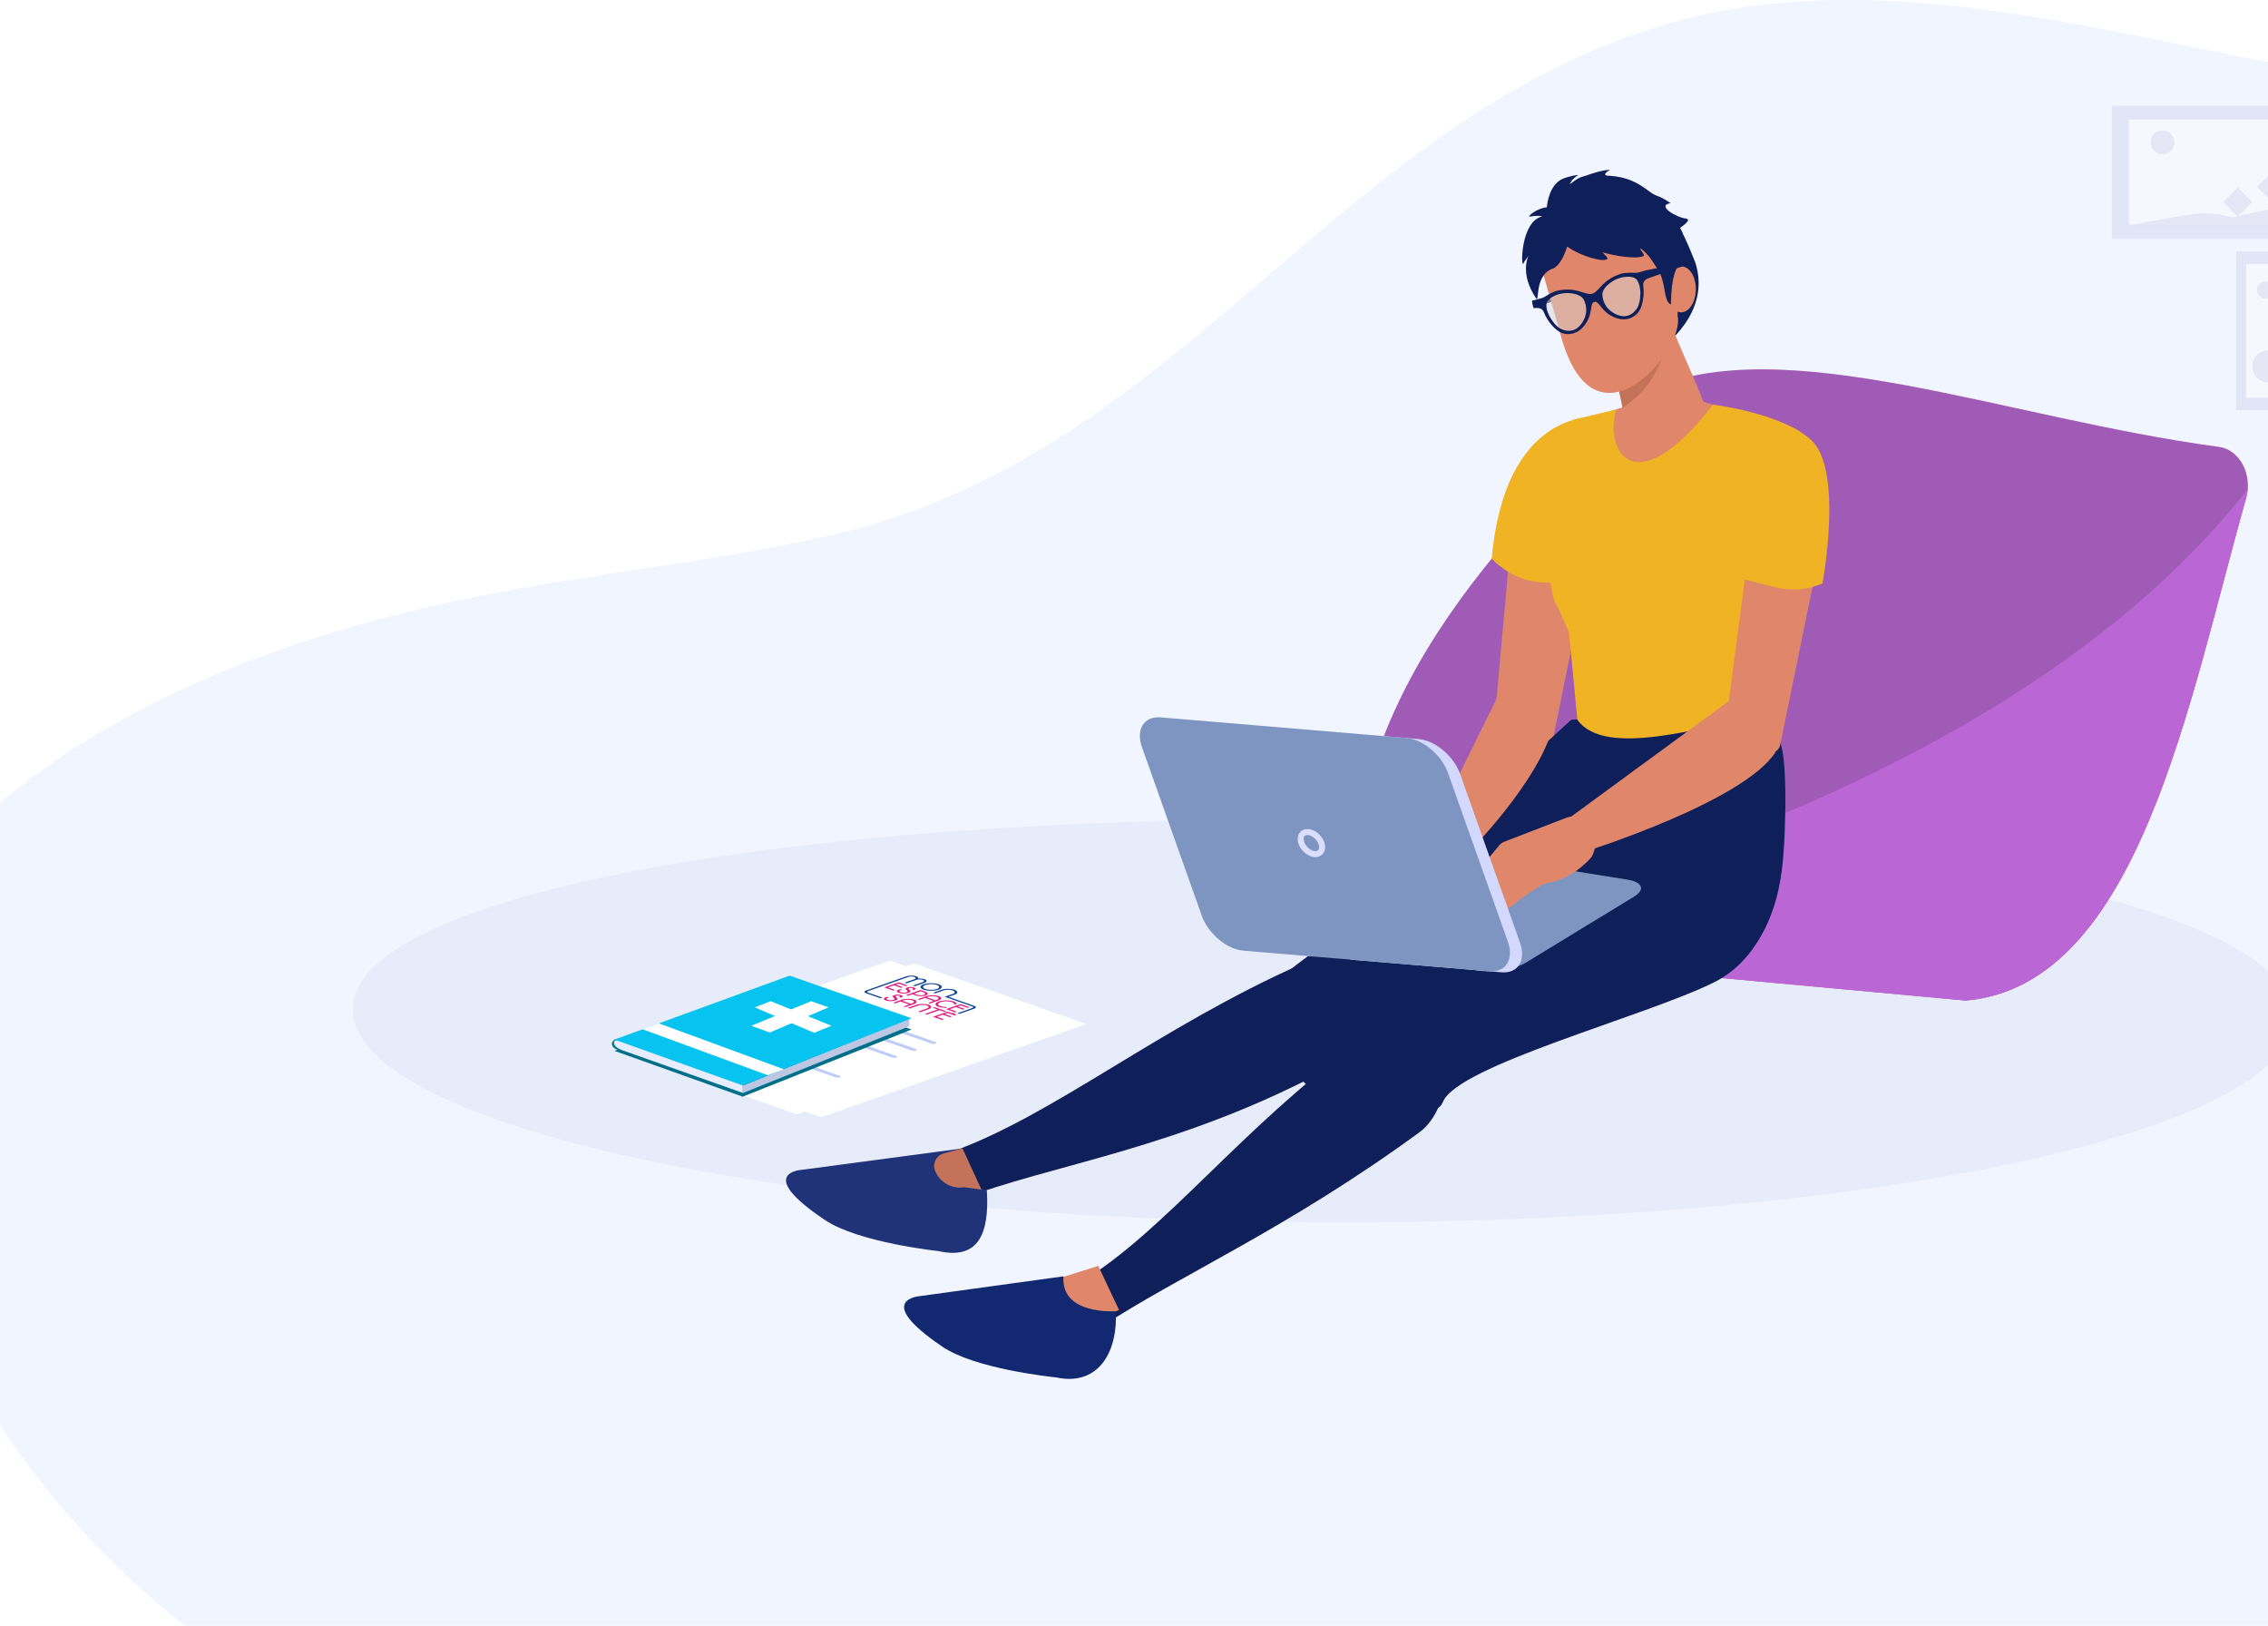 <svg width="360" height="258" viewBox="0 0 360 258" fill="none" xmlns="http://www.w3.org/2000/svg">
    <g clip-path="url(#clip0_35419_38609)">
        <g clip-path="url(#clip1_35419_38609)">
            <path d="M38.87 264.916C36.701 263.484 34.548 261.977 32.413 260.393C6.287 240.995 -11.982 212.976 -18.199 182.768C-20.361 172.27 -21.074 161.234 -17.498 151.063C-13.387 139.373 -3.941 129.81 6.643 122.234C28.463 106.613 55.518 98.193 82.728 93.327C99.526 90.323 116.606 88.565 133.169 84.619C186.948 71.83 211.275 20.809 262.313 4.479C296.548 -6.473 333.759 5.32 369.371 11.63C414.171 19.569 462.42 19.222 501.645 40.509C526.38 53.938 545.047 74.763 563.093 95.22C574.697 108.375 586.837 122.947 586.998 139.833C587.221 163.049 566.173 183.941 550.948 200.781C502.892 253.935 562.5 308.552 453.686 306.966C399.358 306.167 345.116 297.215 291.822 288.28C207.966 274.228 113.542 314.184 38.87 264.916Z" fill="#F1F5FF"/>
            <path d="M56 160.182C55.941 178.464 124.842 193.596 209.894 193.975C294.946 194.354 363.943 179.836 364 161.558C364.057 143.279 295.628 130.361 210.574 129.991C125.52 129.62 56.059 141.904 56 160.182Z" fill="#E7ECFA"/>
            <path fill-rule="evenodd" clip-rule="evenodd" d="M114.559 152.124C114.559 151.878 114.359 151.678 114.112 151.678L103.395 151.678C103.148 151.678 102.948 151.878 102.948 152.124C102.948 152.371 103.148 152.571 103.395 152.571L114.112 152.571C114.359 152.571 114.559 152.371 114.559 152.124Z" fill="#E7ECFA"/>
            <path fill-rule="evenodd" clip-rule="evenodd" d="M309.645 155.012C309.645 155.259 309.844 155.459 310.091 155.459L320.808 155.459C321.055 155.459 321.255 155.259 321.255 155.012C321.255 154.766 321.055 154.566 320.808 154.566L310.091 154.566C309.844 154.566 309.645 154.766 309.645 155.012Z" fill="#E7ECFA"/>
            <path fill-rule="evenodd" clip-rule="evenodd" d="M110.203 155.507C110.203 155.26 110.003 155.061 109.757 155.061L99.039 155.061C98.793 155.061 98.593 155.26 98.593 155.507C98.593 155.754 98.793 155.954 99.039 155.954L109.757 155.954C110.003 155.954 110.203 155.754 110.203 155.507Z" fill="#E7ECFA"/>
            <path fill-rule="evenodd" clip-rule="evenodd" d="M314 151.628C314 151.874 314.2 152.074 314.447 152.074L325.164 152.074C325.41 152.074 325.61 151.874 325.61 151.628C325.61 151.381 325.41 151.181 325.164 151.181L314.447 151.181C314.2 151.181 314 151.381 314 151.628Z" fill="#E7ECFA"/>
            <path fill-rule="evenodd" clip-rule="evenodd" d="M107.301 158.898C107.301 158.651 107.101 158.451 106.854 158.451L96.137 158.451C95.89 158.451 95.691 158.651 95.691 158.898C95.691 159.144 95.89 159.344 96.137 159.344L106.854 159.344C107.101 159.344 107.301 159.144 107.301 158.898Z" fill="#E7ECFA"/>
            <path fill-rule="evenodd" clip-rule="evenodd" d="M316.902 148.241C316.902 148.488 317.102 148.687 317.349 148.687L328.066 148.687C328.313 148.687 328.513 148.488 328.513 148.241C328.513 147.994 328.313 147.794 328.066 147.794L317.349 147.794C317.102 147.794 316.902 147.994 316.902 148.241Z" fill="#E7ECFA"/>
            <path fill-rule="evenodd" clip-rule="evenodd" d="M108.27 162.281C108.27 162.034 108.07 161.834 107.823 161.834L98.557 161.834C98.311 161.834 98.111 162.034 98.111 162.281C98.111 162.527 98.311 162.727 98.557 162.727L107.823 162.727C108.07 162.727 108.27 162.527 108.27 162.281Z" fill="#E7ECFA"/>
            <path fill-rule="evenodd" clip-rule="evenodd" d="M315.934 144.854C315.934 145.101 316.134 145.301 316.38 145.301L325.646 145.301C325.893 145.301 326.093 145.101 326.093 144.854C326.093 144.608 325.893 144.408 325.646 144.408L316.38 144.408C316.134 144.408 315.934 144.608 315.934 144.854Z" fill="#E7ECFA"/>
            <path fill-rule="evenodd" clip-rule="evenodd" d="M111.652 165.671C111.652 165.425 111.452 165.225 111.206 165.225L101.94 165.225C101.693 165.225 101.493 165.425 101.493 165.671C101.493 165.918 101.693 166.118 101.94 166.118L111.206 166.118C111.452 166.118 111.652 165.918 111.652 165.671Z" fill="#E7ECFA"/>
            <path fill-rule="evenodd" clip-rule="evenodd" d="M312.547 141.468C312.547 141.714 312.747 141.914 312.993 141.914L322.259 141.914C322.506 141.914 322.706 141.714 322.706 141.468C322.706 141.221 322.506 141.021 322.259 141.021L312.993 141.021C312.747 141.021 312.547 141.221 312.547 141.468Z" fill="#E7ECFA"/>
            <path d="M214.451 149.799C212.315 110.628 237.456 86.586 261.546 61.958C282.963 52.249 318.124 66.323 352.069 70.898C352.852 70.975 353.61 71.265 354.285 71.746C354.96 72.226 355.535 72.885 355.966 73.671C356.396 74.457 356.671 75.35 356.769 76.282C356.868 77.215 356.787 78.161 356.533 79.051C347.465 110.969 339.574 156.401 312.038 158.789L214.451 149.799Z" fill="#A05BB6"/>
            <path d="M356.533 79.052C356.667 78.579 356.753 78.089 356.79 77.592C313.377 133.295 214.449 149.8 214.449 149.8L312.032 158.791C339.574 156.403 347.467 110.97 356.533 79.052Z" fill="#BA67D5"/>
            <path d="M171.587 203.476C185.179 195.13 196.991 179.017 215.532 165.534C221.283 159.93 222.334 158.677 228.613 167.441C230.443 171.302 228.647 177.245 225.338 179.67C204.419 194.987 186.814 202.622 174.826 210.557C172.422 212.15 169.082 205.369 171.587 203.476Z" fill="#0F1F59"/>
            <path d="M202.436 155.806C200.169 158.768 200.36 161.203 200.039 163.623C203.682 168.675 211.271 177.614 212.488 172.952C214.008 167.124 241.558 156.137 251.262 149.653C259.026 144.466 261.929 132.761 258.779 128.79C255.629 124.82 232.273 133.519 232.273 133.519C220.814 141.978 203.183 154.829 202.436 155.806Z" fill="#0F1F59"/>
            <path d="M240.138 82.251L236.884 118.17C236.737 119.801 237.823 121.388 239.443 121.906L240.416 122.223C243.02 123.057 245.631 121.613 246.15 119.057L254.318 78.766L240.138 82.251Z" fill="#E0876B"/>
            <path d="M266.594 135.953C266.594 136.158 266.533 136.358 266.419 136.528C266.305 136.698 266.143 136.83 265.954 136.908C265.765 136.986 265.557 137.007 265.356 136.967C265.155 136.926 264.971 136.828 264.826 136.683C264.681 136.538 264.583 136.353 264.543 136.153C264.503 135.952 264.524 135.744 264.602 135.555C264.681 135.366 264.813 135.204 264.984 135.09C265.154 134.977 265.354 134.916 265.559 134.916C265.695 134.916 265.83 134.943 265.955 134.995C266.081 135.047 266.195 135.124 266.291 135.22C266.387 135.316 266.464 135.43 266.516 135.556C266.568 135.682 266.594 135.817 266.594 135.953Z" fill="#FAAA91"/>
            <path d="M282.009 84.859H249.682C245.671 84.859 242.418 80.926 242.418 76.076C242.418 71.224 245.671 67.292 249.682 67.292L264.997 62.115L282.014 67.292C286.027 67.292 289.28 71.224 289.28 76.076C289.28 80.926 286.027 84.859 282.009 84.859Z" fill="#E0876B"/>
            <path d="M263.784 55.133C263.784 55.133 271.783 49.725 269.062 41.562C266.341 34.621 265.407 34.621 265.407 34.621L263.256 37.179L263.784 55.133Z" fill="#0F1F59"/>
            <path d="M265.565 74.874L264.765 75.088C262.305 75.742 256.36 74.941 255.644 72.256C260.054 69.748 256.861 60.871 253.915 52.327C253.2 49.636 254.626 46.91 257.081 46.255L257.882 46.041C260.341 45.386 264.105 47.724 264.819 50.409C267.308 56.98 270.209 62.295 272.087 68.738C272.802 71.423 268.02 74.219 265.565 74.874Z" fill="#E0876B"/>
            <path d="M256.965 61.925L257.555 64.695C260.58 62.79 262.831 59.873 263.908 56.464L265.016 54.32L256.965 61.925Z" fill="#C4735A"/>
            <path d="M243.36 48.715L243.217 47.952C243.198 47.847 243.265 47.745 243.369 47.721L252.405 45.631L243.626 48.866C243.51 48.909 243.383 48.837 243.36 48.715Z" fill="#0F1F59"/>
            <path d="M247.995 54.113L244.971 43.546C243.494 37.111 247.229 32.995 252.888 31.702L253.495 31.894C259.16 30.593 264.657 32.259 266.134 38.695L266.3 50.225C267.467 55.27 253.542 72.411 247.995 54.113Z" fill="#E0876B"/>
            <path d="M269.18 45.958C269.207 43.945 268.196 42.3 266.924 42.284C265.651 42.267 264.597 43.885 264.571 45.897C264.545 47.91 265.555 49.554 266.828 49.571C268.101 49.588 269.154 47.97 269.18 45.958Z" fill="#E0876B"/>
            <path d="M261.284 43.976C261.265 43.686 261.185 43.274 260.897 43.117C260.583 42.947 264.425 42.296 266.943 41.892C267.183 41.854 267.265 42.188 267.035 42.268L261.576 44.182C261.439 44.23 261.294 44.12 261.284 43.976Z" fill="#0F1F59"/>
            <path d="M246.905 46.615L245.35 47.782L244.961 48.948L246.127 50.891L247.682 52.446L249.626 52.835L250.792 52.058L251.958 50.114L252.347 48.559L251.57 47.004L248.46 46.227L246.905 46.615Z" fill="#D9D9D9" fill-opacity="0.5"/>
            <path d="M254.706 45.403L253.901 47.003L254.35 48.366L255.845 49.724L258.177 50.502L259.732 49.724L260.435 48.366L260.8 46.206L260.435 44.646L258.955 43.504L255.912 44.347L254.706 45.403Z" fill="#D9D9D9" fill-opacity="0.5"/>
            <path d="M261.584 42.871C261.707 43.196 261.84 43.728 261.859 43.968C261.837 44.017 261.791 44.038 261.748 44.058C261.58 44.132 261.436 44.245 261.281 44.34C261.177 44.408 261.085 44.496 261.006 44.6C260.925 44.701 260.869 44.828 260.844 44.968C260.818 45.122 260.817 45.283 260.841 45.443C260.98 46.45 260.88 47.432 260.605 48.396C260.54 48.619 260.459 48.833 260.363 49.038C260.087 49.639 259.647 50.067 259.074 50.358C258.419 50.68 257.68 50.76 256.949 50.588C255.92 50.332 255.054 49.79 254.352 48.962C254.259 48.852 254.173 48.737 254.081 48.626C253.971 48.493 253.862 48.359 253.747 48.231C253.673 48.151 253.595 48.077 253.514 48.008C253.399 47.907 253.266 47.876 253.12 47.906C252.995 47.932 252.877 47.975 252.799 48.087C252.77 48.125 252.746 48.169 252.728 48.216C252.688 48.33 252.654 48.447 252.626 48.566C252.591 48.727 252.564 48.891 252.54 49.056C252.499 49.358 252.44 49.655 252.364 49.944C252.232 50.426 252.021 50.868 251.754 51.283C251.55 51.607 251.312 51.897 251.043 52.148C250.797 52.374 250.525 52.562 250.234 52.708C249.945 52.852 249.637 52.947 249.318 52.991C248.73 53.075 248.161 52.994 247.62 52.715C247.478 52.64 247.34 52.55 247.209 52.449C246.929 52.235 246.665 51.991 246.421 51.72C245.966 51.215 245.58 50.66 245.279 50.046C245.21 49.902 245.15 49.755 245.086 49.607C245.027 49.465 244.95 49.333 244.856 49.217C244.766 49.107 244.654 49.025 244.532 48.978C244.399 48.922 244.261 48.891 244.123 48.886C243.941 48.883 243.76 48.858 243.578 48.877C243.553 48.877 243.528 48.875 243.503 48.869C243.487 48.861 243.472 48.849 243.461 48.833C243.449 48.817 243.441 48.799 243.437 48.779C243.338 48.461 243.248 48.14 243.176 47.814C243.173 47.796 243.174 47.777 243.177 47.759C243.204 47.708 243.248 47.704 243.288 47.693C243.544 47.625 243.8 47.558 244.056 47.491C244.232 47.444 244.409 47.404 244.584 47.359C244.814 47.3 245.032 47.205 245.234 47.075C245.511 46.897 245.795 46.732 246.086 46.58C246.334 46.451 246.588 46.335 246.849 46.235C246.914 46.21 246.981 46.191 247.049 46.173C247.34 46.1 247.634 46.045 247.932 46.007C248.229 45.969 248.53 45.953 248.832 45.96C249.104 45.965 249.377 45.974 249.649 46.006C249.946 46.042 250.242 46.103 250.535 46.189C250.893 46.294 251.251 46.401 251.608 46.51C251.825 46.581 252.046 46.627 252.267 46.648C252.66 46.679 252.809 46.641 253.134 46.417C253.31 46.294 253.474 46.149 253.623 45.985C253.879 45.714 254.136 45.443 254.394 45.173C254.654 44.898 254.937 44.656 255.241 44.449C255.602 44.207 255.971 43.98 256.367 43.8C256.532 43.725 256.698 43.651 256.87 43.594C256.95 43.568 257.029 43.541 257.107 43.512C257.383 43.411 257.67 43.348 257.963 43.323C258.414 43.281 258.868 43.27 259.324 43.291C259.401 43.294 259.478 43.295 259.555 43.296C259.731 43.3 259.905 43.281 260.074 43.239C260.203 43.206 260.331 43.171 260.459 43.135C260.782 43.047 261.104 42.958 261.428 42.87C261.474 42.861 261.52 42.839 261.584 42.871ZM247.5 46.667C247.38 46.704 247.259 46.739 247.141 46.779C246.915 46.854 246.705 46.966 246.493 47.072C246.295 47.171 246.11 47.299 245.941 47.451C245.848 47.536 245.761 47.627 245.679 47.726C245.546 47.88 245.469 48.091 245.462 48.319C245.454 48.682 245.491 49.041 245.609 49.389C245.635 49.464 245.666 49.538 245.693 49.612C245.801 49.914 245.942 50.201 246.11 50.468C246.234 50.662 246.364 50.853 246.495 51.042C246.657 51.274 246.855 51.471 247.048 51.673C247.267 51.904 247.519 52.085 247.789 52.208C248.146 52.371 248.513 52.489 248.904 52.5C249.001 52.503 249.099 52.499 249.197 52.495C249.463 52.482 249.721 52.416 249.961 52.299C250.301 52.139 250.583 51.897 250.832 51.616C251.143 51.266 251.391 50.845 251.563 50.375C251.667 50.093 251.746 49.802 251.77 49.498C251.82 48.874 251.724 48.274 251.463 47.701C251.329 47.398 251.112 47.15 250.849 47.001C250.562 46.831 250.258 46.71 249.948 46.642C249.686 46.587 249.423 46.547 249.16 46.522C248.816 46.487 248.473 46.495 248.137 46.547C247.923 46.58 247.712 46.623 247.5 46.667ZM260.236 45.329C260.174 45.066 260.054 44.828 259.93 44.59C259.789 44.319 259.579 44.139 259.298 44.045C259.142 43.994 258.985 43.959 258.826 43.939C258.446 43.89 258.072 43.923 257.699 43.977C257.381 44.023 257.076 44.126 256.775 44.237C256.585 44.304 256.4 44.386 256.221 44.481C255.811 44.713 255.427 44.997 255.074 45.327C254.847 45.538 254.655 45.796 254.506 46.089C254.406 46.282 254.347 46.485 254.348 46.707C254.348 46.736 254.349 46.765 254.35 46.794C254.358 47.009 254.387 47.225 254.437 47.438C254.485 47.627 254.548 47.813 254.626 47.992C254.779 48.367 254.997 48.706 255.263 48.987C255.506 49.241 255.773 49.459 256.058 49.636C256.478 49.903 256.931 50.078 257.392 50.152C257.616 50.191 257.84 50.195 258.06 50.166C258.309 50.129 258.55 50.062 258.773 49.936C258.955 49.833 259.138 49.729 259.29 49.581C259.416 49.458 259.54 49.332 259.651 49.196C259.817 48.994 259.965 48.776 260.054 48.523C260.183 48.159 260.281 47.783 260.323 47.395C260.35 47.138 260.367 46.878 260.377 46.619C260.392 46.183 260.334 45.754 260.236 45.329Z" fill="#0F1F59"/>
            <path fill-rule="evenodd" clip-rule="evenodd" d="M267.671 34.698C268.152 34.803 268.08 35.203 266.649 36.182C267.913 37.877 266.743 39.797 266.246 42.271C266.138 42.798 265.273 43.603 265.224 48.332C263.952 47.743 264.527 44.803 263.12 42.731C262.406 41.679 261.826 40.439 260.345 39.383C260.324 39.674 261.197 40.485 260.862 40.637C259.576 41.218 256.005 40.511 254.359 40.048C254.824 40.557 255.302 40.93 255.116 41.106C254.534 41.662 250.948 40.696 248.758 39.128C248.179 40.926 247.488 42.082 246.622 42.578C243.456 43.524 244.405 48.206 243.824 47.342C241.151 43.387 242.613 40.597 242.613 40.597C242.335 41.02 242.024 41.386 241.804 41.827C241.407 42.623 241.307 35.221 244.787 34.338C244.787 34.338 244.245 34.133 242.835 34.37C242.316 34.456 243.876 33.047 245.529 32.896C245.593 32.169 245.976 29.253 248.101 28.356C249.087 27.94 250.693 27.677 250.488 27.798C249.472 28.393 249.165 29.246 249.165 29.246C250.402 28.343 250.402 28.256 251.957 27.798C251.957 27.798 254.206 26.953 255.585 26.954C254.808 27.343 254.289 27.957 255.586 27.894C258.374 28.137 259.911 28.964 261.675 30.287C263.23 31.453 262.841 30.676 265.174 32.231C262.841 32.619 266.118 34.54 267.671 34.698Z" fill="#0F1F59"/>
            <path d="M282.713 118.326L282.062 111.666L249.382 114.242L232.822 129.439C230.281 132.605 236.696 135.312 235.789 139.155C232.874 151.503 239.113 156.492 252.067 156.492C265.021 156.492 279.961 152.717 282.657 139.15C283.436 135.253 283.803 121.517 282.713 118.326Z" fill="#0F1F59"/>
            <path d="M271.902 64.217C259.855 79.878 254.547 72.1 256.547 64.972L249.784 66.601C249.784 66.601 248.449 77.131 246.335 83.621C245.454 86.325 249.866 84.731 250.376 88.6C250.905 92.603 246.928 97.869 248.972 99.577L250.376 114.247C254.77 120.275 269.584 115.513 281.338 113.23C281.338 113.23 287.434 95.119 287.974 91.785C289.646 81.473 271.902 64.217 271.902 64.217Z" fill="#F0B323"/>
            <path d="M282.763 92.623C280.327 87.996 279.545 81.519 277.278 78.231C276.444 77.019 274.877 76.891 273.908 77.964L263.302 86.784C261.632 88.633 260.02 88.633 258.352 86.784L253.496 77.964C252.528 76.891 250.964 77.014 250.126 78.231C247.859 81.519 246.836 84.702 246.127 88.21C245.827 89.704 245.798 91.134 246.127 92.623C246.456 94.111 246.39 95.144 247.292 96.373L249.286 100.903L262.955 100.367L280.166 100.579C280.166 100.579 284.212 95.371 282.763 92.623Z" fill="#F0B323"/>
            <path d="M251.679 77.923L252.946 66.193C252.946 66.193 238.857 65.143 236.773 88.687C240.293 92.098 243.403 92.487 246.513 92.487L251.679 77.923Z" fill="#F0B323"/>
            <path d="M259.185 127.836C259.551 127.836 259.847 127.195 259.847 126.403C259.847 125.612 259.551 124.971 259.185 124.971C258.82 124.971 258.523 125.612 258.523 126.403C258.523 127.195 258.82 127.836 259.185 127.836Z" fill="#E38A78"/>
            <path d="M220.858 155.85C219.614 156.161 216.97 159.349 217.359 163.625C217.748 167.901 227.155 179.563 229.021 174.899C231.354 169.068 261.286 161.293 272.171 155.85C280.879 151.497 283.445 139.523 282.667 135.247C281.89 130.971 253.9 136.025 253.9 136.025C240.942 143.281 222.102 155.539 220.858 155.85Z" fill="#0F1F59"/>
            <path d="M238.882 108.197L227.949 130.382L234.675 133.6C234.675 133.6 248.033 119.511 246.635 111.913L238.882 108.197Z" fill="#E0876B"/>
            <path d="M287.977 91.779L282.567 118.253C282.281 119.398 280.885 119.994 279.281 119.668L278.317 119.469C275.738 118.935 273.741 116.887 273.93 114.968L277.73 85.972C277.73 85.972 276.33 75.561 287.198 80.273C291.834 82.274 287.977 91.779 287.977 91.779Z" fill="#E0876B"/>
            <path d="M271.902 64.217C273.851 66.762 274.478 68.491 274.076 72.966L275.592 80.528L276.655 91.888C282.569 93.336 284.446 94.421 289.281 92.624C289.281 92.624 292.605 74.79 287.608 69.957C283.074 65.566 271.902 64.217 271.902 64.217Z" fill="#F0B323"/>
            <path d="M234.704 154.037L199.499 148.411C197.14 148.033 196.688 146.828 198.492 145.72L215.589 135.294C217.394 134.194 220.799 133.602 223.157 133.979L258.368 139.606C260.727 139.983 261.18 141.189 259.375 142.298L242.279 152.723C240.468 153.824 237.063 154.414 234.704 154.037Z" fill="#7E95C2"/>
            <path d="M248.464 129.843L238.781 133.58C238.469 133.701 238.193 133.898 237.978 134.154C237.079 135.232 234.443 138.396 231.69 141.811C231.353 142.229 231.477 144.084 232.957 142.786C232.957 142.786 232.018 144.003 232.971 145.529C233.085 145.713 233.201 145.893 233.315 146.067C234 147.123 235.336 147.419 236.218 146.701C238.922 144.522 244.271 140.326 245.55 140.153C249.4 139.634 252.115 136.587 252.612 136.037C252.612 136.037 254.125 133.487 252.697 131.363L252.602 131.222C251.633 129.792 249.878 129.203 248.464 129.843Z" fill="#E0876B"/>
            <path d="M211.781 138.764C211.781 138.764 214.073 133.046 215.739 132.641C217.404 132.236 213.116 139.565 211.781 138.764Z" fill="#E37B66"/>
            <path d="M212.461 134.355C212.461 134.355 220.792 127.523 220.702 132.568C220.702 132.568 213.327 136.236 212.461 134.355Z" fill="#E37B66"/>
            <path d="M209.371 139.99C209.371 139.99 211.875 134.178 213.583 134.043C215.292 133.908 210.596 140.597 209.371 139.99Z" fill="#E37B66"/>
            <path d="M222.49 125.461L214.417 129.753C214.417 129.753 209.858 134.204 208.045 137.233C207.468 138.198 206.201 139.433 206.594 139.754C207.17 140.229 212.039 135.51 212.039 135.51C212.039 135.51 217.949 131.983 218.115 132.113C218.185 132.167 218.837 132.029 219.074 132.43C219.268 132.766 219.337 133.159 219.27 133.541C219.203 133.923 219.004 134.269 218.707 134.519L216.852 136.118C216.852 136.118 213.834 139.23 215.153 140.036C215.356 140.161 217.974 137.662 217.974 137.662L221.886 134.896C222.706 134.315 223.462 133.649 224.141 132.908L225.53 131.393C226.147 130.72 226.513 129.855 226.569 128.944C226.624 128.032 226.364 127.13 225.832 126.387L225.759 126.286C225.4 125.784 224.874 125.426 224.276 125.275C223.677 125.124 223.045 125.19 222.49 125.461Z" fill="#FAAA91"/>
            <path d="M238.337 154.304L199.276 151.031C196.658 150.811 193.697 148.322 192.694 145.5L183.196 118.747C182.192 115.924 183.512 113.795 186.131 114.013L225.18 117.287C227.797 117.507 230.759 119.996 231.763 122.817L241.261 149.57C242.277 152.395 240.954 154.525 238.337 154.304Z" fill="#D3D8FF"/>
            <path d="M151.238 182.725C167.299 176.938 184.04 162.995 206.606 152.984C214.055 148.451 213.279 148.914 216.842 159.541C216.842 159.541 217.358 166.056 211.842 169.071C187.339 182.466 166.55 184.779 152.208 190.467C149.325 191.603 148.165 184.15 151.238 182.725Z" fill="#0F1F59"/>
            <path d="M152.414 182.303L127.357 185.64C127.357 185.64 119.591 186.011 130.946 193.619C136.326 197.223 148.982 198.551 148.982 198.551C155.346 199.98 157.073 195.746 156.639 188.879C156.643 188.883 152.045 188.422 152.414 182.303Z" fill="#213378"/>
            <path d="M152.77 182.228L149.729 183.067C149.458 183.153 149.208 183.294 148.994 183.48C148.78 183.667 148.607 183.895 148.485 184.152C148.363 184.408 148.296 184.687 148.286 184.971C148.276 185.254 148.325 185.537 148.43 185.801C148.786 186.701 149.441 187.452 150.285 187.927C151.128 188.402 152.109 188.574 153.064 188.413L155.784 188.794L152.77 182.228Z" fill="#C4735A"/>
            <path d="M174.332 200.899L163.234 204.394C163.099 204.436 162.974 204.506 162.867 204.598C162.76 204.691 162.674 204.805 162.613 204.932C162.552 205.06 162.518 205.199 162.513 205.34C162.508 205.481 162.532 205.622 162.584 205.754L163.938 209.2C164.024 209.419 164.184 209.602 164.389 209.719C164.594 209.835 164.833 209.877 165.066 209.839C170.85 210.124 174.767 209.316 177.621 207.885L174.332 200.899Z" fill="#E0876B"/>
            <path d="M281.826 119.379C276.684 127.268 251.832 135.068 251.832 135.068L244.984 132.831L275.473 110.48L281.826 119.379Z" fill="#E0876B"/>
            <path d="M236.405 154.143L197.344 150.867C194.727 150.649 191.765 148.16 190.763 145.338L181.265 118.585C180.263 115.762 181.582 113.632 184.202 113.852L223.255 117.128C225.873 117.347 228.835 119.835 229.837 122.658L239.335 149.411C240.344 152.232 239.022 154.363 236.405 154.143Z" fill="#7E95C2"/>
            <path d="M209.539 135.279C208.985 135.796 207.917 135.55 207.154 134.731C206.391 133.911 206.222 132.828 206.777 132.312C207.332 131.796 208.4 132.041 209.162 132.861C209.925 133.68 210.094 134.763 209.539 135.279Z" stroke="#DCDEFF" stroke-width="0.95" stroke-linecap="round" stroke-linejoin="round"/>
            <path d="M168.804 202.554L146.132 205.679C146.132 205.679 138.337 206.124 149.623 213.745C152.146 215.45 156.303 216.626 159.989 217.393C164.112 218.25 167.646 218.595 167.646 218.595C174.01 219.99 177.449 215.047 177.113 208.084C177.113 208.084 168.349 208.77 168.804 202.554Z" fill="#122870"/>
            <g filter="url(#filter0_d_35419_38609)">
                <rect width="32.668" height="50.342" transform="matrix(0.836 0.294 -0.836 0.294 145.117 152.361)" fill="white"/>
            </g>
            <rect width="21.422" height="0.803" rx="0.402" transform="matrix(0.836 0.294 -0.836 0.294 134.816 159.133)" fill="#BDCCF8"/>
            <rect width="21.422" height="0.803" rx="0.402" transform="matrix(0.836 0.294 -0.836 0.294 131.68 160.234)" fill="#BDCCF8"/>
            <rect width="21.422" height="0.803" rx="0.402" transform="matrix(0.836 0.294 -0.836 0.294 128.547 161.336)" fill="#BDCCF8"/>
            <rect width="10.711" height="0.803" rx="0.402" transform="matrix(0.836 0.294 -0.836 0.294 129.887 164.014)" fill="#BDCCF8"/>
            <rect width="6.962" height="0.803" rx="0.402" transform="matrix(0.836 0.294 -0.836 0.294 131.68 168.738)" fill="#BDCCF8"/>
            <g filter="url(#filter1_d_35419_38609)">
                <rect width="32.668" height="50.342" transform="matrix(0.836 0.294 -0.836 0.294 141.27 151.891)" fill="white"/>
                <g clip-path="url(#clip2_35419_38609)">
                    <path d="M142.654 155.555L143.784 155.952L144.077 155.849L142.645 155.346L140.346 156.154L141.778 156.658L142.07 156.555L140.94 156.157L141.896 155.821L143.033 156.221L143.325 156.118L142.189 155.718L142.654 155.555Z" fill="#E11A81"/>
                    <path d="M144.207 157.019C144.543 156.9 144.601 156.747 144.38 156.562C144.139 156.351 144.165 156.317 144.31 156.266C144.414 156.229 144.581 156.201 144.784 156.272C144.949 156.33 144.956 156.377 144.812 156.447L144.74 156.481L145.089 156.565L145.155 156.532C145.408 156.405 145.382 156.273 145.086 156.168C144.764 156.055 144.312 156.055 143.988 156.169C143.834 156.223 143.749 156.293 143.75 156.367C143.753 156.426 143.787 156.475 143.903 156.584C144.007 156.678 144.043 156.724 144.048 156.771C144.048 156.831 143.99 156.88 143.872 156.922C143.622 157.009 143.238 157.007 142.978 156.915C142.723 156.826 142.695 156.7 142.913 156.624L143.164 156.535L142.869 156.432L142.618 156.52C142.249 156.649 142.275 156.878 142.674 157.018C143.097 157.167 143.784 157.167 144.207 157.019Z" fill="#E11A81"/>
                    <path d="M144.797 157.243L145.333 157.431C145.754 157.579 146.539 157.583 146.948 157.439C147.14 157.372 147.267 157.255 147.264 157.148C147.26 157.097 147.229 157.045 147.17 156.994C147.106 156.933 147.024 156.885 146.928 156.851L146.117 156.566L143.818 157.375L144.119 157.481L144.797 157.243ZM146.126 156.775L146.629 156.952C146.942 157.062 146.949 157.225 146.647 157.331C146.358 157.433 145.917 157.431 145.62 157.326L145.09 157.14L146.126 156.775Z" fill="#E11A81"/>
                    <path d="M151.894 160.008L150.764 159.61L151.72 159.274L152.857 159.674L153.149 159.571L152.013 159.171L152.478 159.008L153.609 159.405L153.901 159.302L152.469 158.799L150.17 159.607L151.602 160.111L151.894 160.008Z" fill="#E11A81"/>
                    <path d="M150.165 159.261C149.7 159.234 149.484 159.202 149.276 159.129C148.883 158.99 148.803 158.789 149.034 158.623C149.042 158.618 149.049 158.612 149.057 158.606C149.058 158.606 149.059 158.605 149.059 158.605C149.119 158.567 149.196 158.531 149.289 158.497C149.383 158.464 149.487 158.437 149.596 158.417C149.597 158.416 149.597 158.416 149.598 158.416C149.614 158.413 149.631 158.41 149.647 158.408C150.119 158.327 150.691 158.355 151.084 158.493C151.293 158.566 151.384 158.642 151.46 158.806L151.48 158.847L151.892 158.819L151.874 158.78C151.788 158.59 151.655 158.484 151.382 158.388C151.381 158.388 151.381 158.387 151.379 158.387C151.067 158.277 150.644 158.217 150.19 158.218C149.736 158.219 149.313 158.281 148.997 158.392C148.996 158.392 148.994 158.393 148.993 158.394C148.991 158.394 148.99 158.395 148.988 158.395C148.673 158.506 148.497 158.655 148.494 158.814C148.49 158.974 148.661 159.123 148.974 159.233C148.975 159.233 148.976 159.233 148.977 159.234C149.249 159.329 149.552 159.376 150.092 159.407L150.203 159.413L150.283 159.268L150.165 159.261Z" fill="#E11A81"/>
                    <path d="M149.008 157.541C148.472 157.352 147.556 157.356 147.008 157.549L145.661 158.022L145.963 158.129L146.832 157.823L148.188 158.3L147.319 158.605L147.623 158.712L148.943 158.248C149.515 158.047 149.545 157.73 149.008 157.541ZM147.123 157.721L147.309 157.655C147.709 157.514 148.324 157.51 148.709 157.646C149.097 157.782 149.067 157.99 148.638 158.141L148.479 158.197L147.123 157.721Z" fill="#E11A81"/>
                    <path d="M151.425 160.364L151.714 160.346L151.323 160.209L151.042 160.229L150.404 160.005L148.105 160.813L149.537 161.317L149.83 161.214L148.7 160.816L149.656 160.48L150.792 160.88L151.084 160.777L149.948 160.377L150.414 160.214L151.55 160.613L151.842 160.51L151.425 160.364Z" fill="#E11A81"/>
                    <path d="M147.434 158.918C146.898 158.729 145.982 158.733 145.433 158.926L144.087 159.399L144.389 159.505L145.735 159.032C146.135 158.891 146.75 158.887 147.135 159.023C147.523 159.159 147.493 159.367 147.064 159.518L145.744 159.982L146.049 160.089L147.368 159.625C147.941 159.424 147.97 159.107 147.434 158.918Z" fill="#E11A81"/>
                    <path d="M148.067 159.39L148.825 159.656L146.818 160.362L147.125 160.47L149.132 159.764L149.908 160.037L150.2 159.934L148.359 159.287L148.067 159.39Z" fill="#E11A81"/>
                    <path d="M145.109 158.101C144.574 157.913 143.658 157.917 143.109 158.11L141.763 158.583L142.064 158.689L142.933 158.384L144.29 158.86L143.421 159.166L143.725 159.273L145.044 158.809C145.617 158.608 145.646 158.29 145.109 158.101ZM144.581 158.758L143.225 158.281L143.411 158.216C143.811 158.075 144.426 158.071 144.811 158.206C145.199 158.343 145.169 158.551 144.74 158.702L144.581 158.758L144.581 158.758Z" fill="#E11A81"/>
                    <path d="M142.155 158.229C142.491 158.111 142.55 157.957 142.329 157.773C142.087 157.562 142.114 157.528 142.258 157.477C142.363 157.44 142.529 157.411 142.733 157.483C142.897 157.541 142.905 157.588 142.76 157.657L142.689 157.691L143.037 157.776L143.103 157.743C143.356 157.616 143.331 157.483 143.034 157.379C142.712 157.266 142.26 157.266 141.936 157.38C141.783 157.434 141.698 157.504 141.698 157.577C141.701 157.637 141.736 157.686 141.851 157.794C141.956 157.889 141.991 157.935 141.997 157.982C141.996 158.042 141.939 158.091 141.821 158.132C141.571 158.22 141.187 158.217 140.927 158.126C140.672 158.036 140.643 157.911 140.862 157.834L141.113 157.746L140.818 157.642L140.567 157.731C140.198 157.86 140.224 158.088 140.623 158.229C141.045 158.378 141.732 158.378 142.155 158.229Z" fill="#E11A81"/>
                    <path d="M146.599 156.509C146.916 156.621 147.343 156.682 147.801 156.681C148.258 156.679 148.685 156.617 149.005 156.504C149.322 156.393 149.495 156.244 149.495 156.083C149.494 155.922 149.318 155.772 148.999 155.66C148.349 155.431 147.247 155.433 146.591 155.664C145.941 155.892 145.945 156.279 146.599 156.509ZM148.704 155.765C149.212 155.944 149.213 156.223 148.707 156.401C148.196 156.581 147.4 156.583 146.895 156.406C146.385 156.226 146.383 155.947 146.889 155.769C147.401 155.589 148.198 155.587 148.704 155.765Z" fill="#0C419A"/>
                    <path d="M154.646 159.524C154.986 159.404 154.986 159.209 154.646 159.09L150.548 157.644L151.581 157.281C152.153 157.08 152.017 156.704 151.481 156.515C150.945 156.327 150.029 156.331 149.48 156.524L148.134 156.997L148.436 157.103L149.782 156.63C150.182 156.489 150.797 156.485 151.182 156.62C151.57 156.757 151.705 157.023 151.276 157.174L149.95 157.64L154.362 159.189C154.539 159.251 154.521 159.356 154.345 159.418L151.988 160.247L152.289 160.352L154.646 159.524Z" fill="#0C419A"/>
                    <path d="M137.764 156.972C137.587 156.91 137.596 156.809 137.773 156.747L144.177 154.495C144.458 154.396 144.844 154.394 145.116 154.49C145.42 154.596 145.425 154.756 145.128 154.86L143.592 155.4L143.896 155.507L145.435 154.966C145.622 154.9 145.742 154.88 145.944 154.881C146.141 154.883 146.328 154.912 146.471 154.962C146.753 155.061 146.74 155.215 146.441 155.32L144.903 155.861L145.204 155.967L146.77 155.417C147.196 155.267 147.199 155.006 146.776 154.857C146.569 154.784 146.262 154.74 145.957 154.739C145.878 154.739 145.816 154.74 145.745 154.745C145.754 154.727 145.759 154.709 145.76 154.686L145.76 154.685C145.756 154.633 145.733 154.582 145.692 154.537L145.69 154.535C145.632 154.481 145.54 154.431 145.418 154.388C144.979 154.234 144.296 154.241 143.829 154.406L140.1 155.716L137.472 156.641C137.131 156.76 137.131 156.955 137.472 157.075L139.763 157.88L140.055 157.777L137.764 156.972Z" fill="#0C419A"/>
                </g>
                <rect width="21.422" height="0.803" rx="0.402" transform="matrix(0.836 0.294 -0.836 0.294 130.969 158.66)" fill="#BDCCF8"/>
                <rect width="21.422" height="0.803" rx="0.402" transform="matrix(0.836 0.294 -0.836 0.294 127.836 159.764)" fill="#BDCCF8"/>
                <rect width="21.422" height="0.803" rx="0.402" transform="matrix(0.836 0.294 -0.836 0.294 124.703 160.865)" fill="#BDCCF8"/>
                <rect width="10.711" height="0.803" rx="0.402" transform="matrix(0.836 0.294 -0.836 0.294 126.043 163.543)" fill="#BDCCF8"/>
                <rect width="6.962" height="0.803" rx="0.402" transform="matrix(0.836 0.294 -0.836 0.294 127.836 168.268)" fill="#BDCCF8"/>
            </g>
            <path d="M98.237 166.639L125.149 158.159L124.27 157.217L97.771 164.922C96.709 165.282 97.059 166.451 98.237 166.639Z" fill="#006F89"/>
            <g filter="url(#filter2_d_35419_38609)">
                <path d="M117.894 173.675L97.535 166.405L125.183 156.3C125.28 156.267 125.385 156.267 125.482 156.3L144.698 163.014L117.894 173.675Z" fill="#006F89"/>
            </g>
            <path d="M117.895 173.471L144.338 162.87L144.33 161.586L117.895 172.293V173.471Z" fill="#BDC6E3"/>
            <path d="M117.895 173.441L98.753 166.669C98.256 166.493 97.424 166.034 97.45 165.507C97.481 164.88 98.072 165.096 98.664 165.304L117.895 172.057L117.895 173.441Z" fill="#E8ECFF"/>
            <path d="M117.894 172.261L97.535 164.982L125.183 154.886C125.28 154.853 125.385 154.853 125.482 154.886L144.698 161.6L117.894 172.261Z" fill="#07C3F0"/>
            <path d="M119.254 162.792L122.194 163.864L131.505 159.869L128.757 158.889L119.254 162.792Z" fill="white"/>
            <path d="M119.808 159.869L129.225 163.907L131.995 162.792L122.331 158.889L119.808 159.869Z" fill="white"/>
            <path d="M121.872 170.643L101.98 163.341L104.555 162.398L124.446 169.701L121.872 170.643Z" fill="white"/>
            <path d="M369.947 16.766H335.203V37.921H369.947V16.766Z" fill="#BBBFE1" fill-opacity="0.3"/>
            <path d="M367.234 18.975H337.918V35.716H367.234V18.975Z" fill="#F7F8FF"/>
            <path d="M337.793 35.748C337.793 35.748 344.154 34.652 345.695 34.358C347.236 34.065 349.408 33.772 350.879 33.882C352.35 33.992 354.382 34.468 354.382 34.468C354.382 34.468 361.947 32.747 363.558 32.729C365.17 32.711 367.56 33.527 367.56 33.527V35.748H337.793Z" fill="#BBBFE1" fill-opacity="0.3"/>
            <path d="M343.249 24.476C344.296 24.476 345.146 23.626 345.146 22.579C345.146 21.531 344.296 20.682 343.249 20.682C342.201 20.682 341.352 21.531 341.352 22.579C341.352 23.626 342.201 24.476 343.249 24.476Z" fill="#BBBFE1" fill-opacity="0.3"/>
            <rect x="361.668" y="26.256" width="4.819" height="4.819" transform="rotate(45 361.668 26.256)" fill="#BBBFE1" fill-opacity="0.3"/>
            <rect x="355.199" y="29.752" width="3.262" height="3.262" transform="rotate(45 355.199 29.752)" fill="#BBBFE1" fill-opacity="0.3"/>
            <path d="M354.953 39.918L354.953 65.084L370.277 65.084L370.277 39.918L354.953 39.918Z" fill="#BBBFE1" fill-opacity="0.3"/>
            <path d="M356.551 41.885L356.551 63.119L368.677 63.119L368.677 41.885L356.551 41.885Z" fill="#F7F8FF"/>
            <path d="M360.983 46.032C360.983 45.273 360.367 44.658 359.608 44.658C358.85 44.658 358.234 45.273 358.234 46.032C358.234 46.791 358.85 47.406 359.608 47.406C360.367 47.406 360.983 46.791 360.983 46.032Z" fill="#BBBFE1" fill-opacity="0.3"/>
            <path d="M362.607 58.144C362.607 56.734 361.465 55.592 360.056 55.592C358.646 55.592 357.504 56.734 357.504 58.144C357.504 59.553 358.646 60.695 360.056 60.695C361.465 60.695 362.607 59.553 362.607 58.144Z" fill="#BBBFE1" fill-opacity="0.3"/>
        </g>
    </g>
    <defs>
        <filter id="filter0_d_35419_38609" x="103.02" y="152.361" width="69.418" height="24.956" filterUnits="userSpaceOnUse" color-interpolation-filters="sRGB">
            <feFlood flood-opacity="0" result="BackgroundImageFix"/>
            <feColorMatrix in="SourceAlpha" type="matrix" values="0 0 0 0 0 0 0 0 0 0 0 0 0 0 0 0 0 0 127 0" result="hardAlpha"/>
            <feOffset dy="0.549"/>
            <feComposite in2="hardAlpha" operator="out"/>
            <feColorMatrix type="matrix" values="0 0 0 0 0.467 0 0 0 0 0.58 0 0 0 0 0.906 0 0 0 0.3 0"/>
            <feBlend mode="normal" in2="BackgroundImageFix" result="effect1_dropShadow_35419_38609"/>
            <feBlend mode="normal" in="SourceGraphic" in2="effect1_dropShadow_35419_38609" result="shape"/>
        </filter>
        <filter id="filter1_d_35419_38609" x="99.172" y="151.891" width="69.418" height="24.956" filterUnits="userSpaceOnUse" color-interpolation-filters="sRGB">
            <feFlood flood-opacity="0" result="BackgroundImageFix"/>
            <feColorMatrix in="SourceAlpha" type="matrix" values="0 0 0 0 0 0 0 0 0 0 0 0 0 0 0 0 0 0 127 0" result="hardAlpha"/>
            <feOffset dy="0.549"/>
            <feComposite in2="hardAlpha" operator="out"/>
            <feColorMatrix type="matrix" values="0 0 0 0 0.467 0 0 0 0 0.58 0 0 0 0 0.906 0 0 0 0.3 0"/>
            <feBlend mode="normal" in2="BackgroundImageFix" result="effect1_dropShadow_35419_38609"/>
            <feBlend mode="normal" in="SourceGraphic" in2="effect1_dropShadow_35419_38609" result="shape"/>
        </filter>
        <filter id="filter2_d_35419_38609" x="97.535" y="156.275" width="47.164" height="17.767" filterUnits="userSpaceOnUse" color-interpolation-filters="sRGB">
            <feFlood flood-opacity="0" result="BackgroundImageFix"/>
            <feColorMatrix in="SourceAlpha" type="matrix" values="0 0 0 0 0 0 0 0 0 0 0 0 0 0 0 0 0 0 127 0" result="hardAlpha"/>
            <feOffset dy="0.367"/>
            <feComposite in2="hardAlpha" operator="out"/>
            <feColorMatrix type="matrix" values="0 0 0 0 0.467 0 0 0 0 0.58 0 0 0 0 0.906 0 0 0 0.3 0"/>
            <feBlend mode="normal" in2="BackgroundImageFix" result="effect1_dropShadow_35419_38609"/>
            <feBlend mode="normal" in="SourceGraphic" in2="effect1_dropShadow_35419_38609" result="shape"/>
        </filter>
        <clipPath id="clip0_35419_38609">
            <rect width="360" height="258" fill="white"/>
        </clipPath>
        <clipPath id="clip1_35419_38609">
            <rect width="360" height="258" fill="white"/>
        </clipPath>
        <clipPath id="clip2_35419_38609">
            <rect width="21.595" height="12.38" fill="white" transform="matrix(0.836 0.294 -0.836 0.294 143.215 152.732)"/>
        </clipPath>
    </defs>
</svg>
